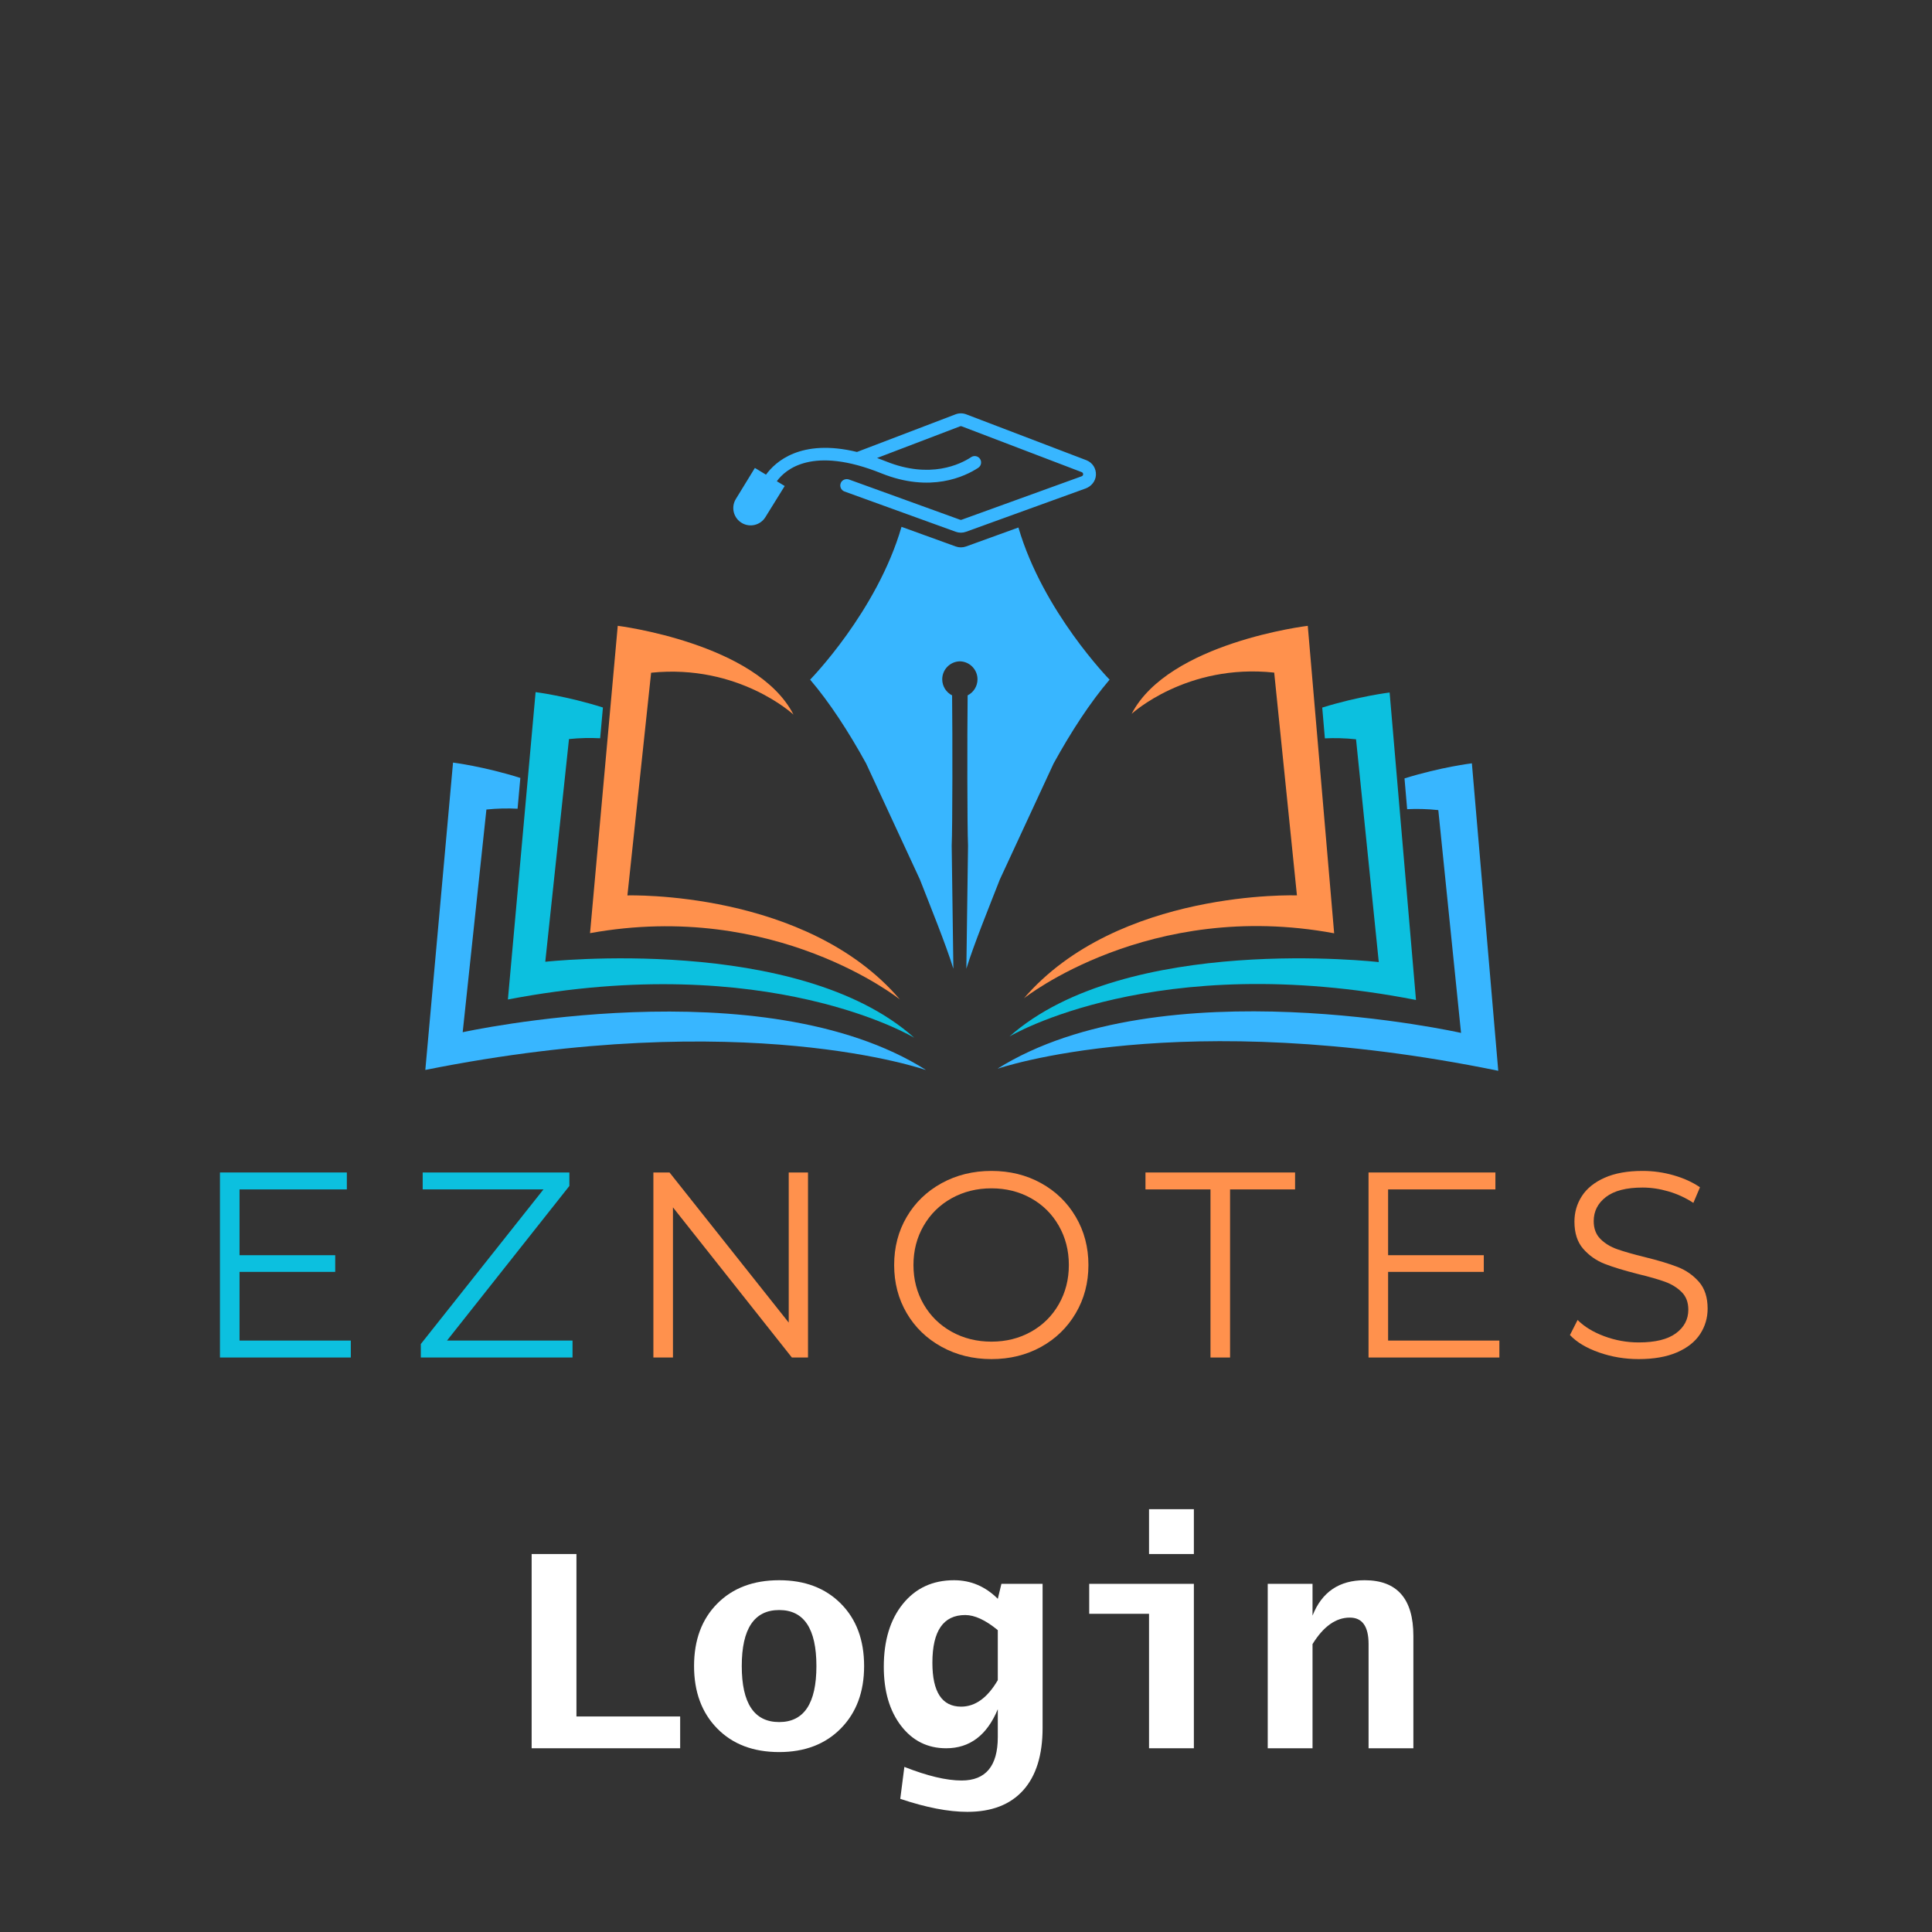 <svg xmlns="http://www.w3.org/2000/svg" xmlns:xlink="http://www.w3.org/1999/xlink" width="1080" zoomAndPan="magnify" viewBox="0 0 810 810" height="1080" preserveAspectRatio="xMidYMid meet" version="1.0"><rect x="0" y="0" width="810" height="810" fill="#333333" stroke="none"/><defs><g/><clipPath id="c7f95a1825"><path d="M 423 290 L 593.793 290 L 593.793 435 L 423 435 Z M 423 290 " clip-rule="nonzero"/></clipPath><clipPath id="b0faf73b78"><path d="M 502.422 240.496 L 685.867 327.992 L 589.688 529.648 L 406.238 442.152 Z M 502.422 240.496 " clip-rule="nonzero"/></clipPath><clipPath id="c7d9358a06"><path d="M 502.422 240.496 L 685.867 327.992 L 589.688 529.648 L 406.238 442.152 Z M 502.422 240.496 " clip-rule="nonzero"/></clipPath><clipPath id="25d0e2a630"><path d="M 418 320 L 628.664 320 L 628.664 449 L 418 449 Z M 418 320 " clip-rule="nonzero"/></clipPath><clipPath id="8c955bfd79"><path d="M 502.422 240.496 L 685.867 327.992 L 589.688 529.648 L 406.238 442.152 Z M 502.422 240.496 " clip-rule="nonzero"/></clipPath><clipPath id="3d93b41fac"><path d="M 502.422 240.496 L 685.867 327.992 L 589.688 529.648 L 406.238 442.152 Z M 502.422 240.496 " clip-rule="nonzero"/></clipPath><clipPath id="50d10d9524"><path d="M 429 262 L 559.918 262 L 559.918 419 L 429 419 Z M 429 262 " clip-rule="nonzero"/></clipPath><clipPath id="639ea82d46"><path d="M 502.422 240.496 L 685.867 327.992 L 589.688 529.648 L 406.238 442.152 Z M 502.422 240.496 " clip-rule="nonzero"/></clipPath><clipPath id="da7e5e07ca"><path d="M 502.422 240.496 L 685.867 327.992 L 589.688 529.648 L 406.238 442.152 Z M 502.422 240.496 " clip-rule="nonzero"/></clipPath><clipPath id="e6bc336d90"><path d="M 212.211 290 L 383.574 290 L 383.574 435.219 L 212.211 435.219 Z M 212.211 290 " clip-rule="nonzero"/></clipPath><clipPath id="e4b73bbfe8"><path d="M 121.098 327.395 L 304.926 240.703 L 400.227 442.773 L 216.398 529.473 Z M 121.098 327.395 " clip-rule="nonzero"/></clipPath><clipPath id="1bced8b872"><path d="M 304.957 240.688 L 121.133 327.383 L 216.434 529.457 L 400.258 442.758 Z M 304.957 240.688 " clip-rule="nonzero"/></clipPath><clipPath id="b9dcc446ee"><path d="M 178 319.648 L 388.555 319.648 L 388.555 449 L 178 449 Z M 178 319.648 " clip-rule="nonzero"/></clipPath><clipPath id="0c0684b06e"><path d="M 121.098 327.395 L 304.926 240.703 L 400.227 442.773 L 216.398 529.473 Z M 121.098 327.395 " clip-rule="nonzero"/></clipPath><clipPath id="289d134f41"><path d="M 304.957 240.688 L 121.133 327.383 L 216.434 529.457 L 400.258 442.758 Z M 304.957 240.688 " clip-rule="nonzero"/></clipPath><clipPath id="8c4ace8cb5"><path d="M 247.082 262 L 377.598 262 L 377.598 419.281 L 247.082 419.281 Z M 247.082 262 " clip-rule="nonzero"/></clipPath><clipPath id="b34ccb4897"><path d="M 121.098 327.395 L 304.926 240.703 L 400.227 442.773 L 216.398 529.473 Z M 121.098 327.395 " clip-rule="nonzero"/></clipPath><clipPath id="6744932046"><path d="M 304.957 240.688 L 121.133 327.383 L 216.434 529.457 L 400.258 442.758 Z M 304.957 240.688 " clip-rule="nonzero"/></clipPath><clipPath id="f278bff06a"><path d="M 339 220.02 L 465.27 220.02 L 465.27 406.285 L 339 406.285 Z M 339 220.02 " clip-rule="nonzero"/></clipPath></defs><g clip-path="url(#c7f95a1825)"><g clip-path="url(#b0faf73b78)"><g clip-path="url(#c7d9358a06)"><path fill="#0cc0df" d="M 593.66 419.246 L 582.605 290.336 C 582.605 290.336 569.664 291.895 554.352 296.656 L 555.457 309.562 C 559.586 309.363 563.949 309.461 568.527 309.953 L 578.059 403.363 C 578.059 403.363 472.16 391.164 423.238 434.543 C 423.238 434.543 484.375 397.852 593.66 419.246 " fill-opacity="1" fill-rule="nonzero"/></g></g></g><g clip-path="url(#25d0e2a630)"><g clip-path="url(#8c955bfd79)"><g clip-path="url(#3d93b41fac)"><path fill="#38b6ff" d="M 617.094 320.023 C 617.094 320.023 604.152 321.582 588.848 326.348 L 589.953 339.254 C 594.082 339.051 598.438 339.148 603.016 339.637 L 612.547 433.051 C 612.547 433.051 487.074 404.824 418.098 448.117 C 418.098 448.117 494.148 421.484 628.152 448.934 L 617.094 320.023 " fill-opacity="1" fill-rule="nonzero"/></g></g></g><g clip-path="url(#50d10d9524)"><g clip-path="url(#639ea82d46)"><g clip-path="url(#da7e5e07ca)"><path fill="#ff914d" d="M 429.293 418.543 C 429.293 418.543 481.719 376.863 559.352 391.289 L 548.289 262.379 C 548.289 262.379 489.926 269.383 474.449 299.277 C 474.449 299.277 497.457 278.055 534.215 281.992 L 543.746 375.398 C 543.746 375.398 468.668 372.754 429.293 418.543 " fill-opacity="1" fill-rule="nonzero"/></g></g></g><g clip-path="url(#e6bc336d90)"><g clip-path="url(#e4b73bbfe8)"><g clip-path="url(#1bced8b872)"><path fill="#0cc0df" d="M 212.938 419.039 L 224.555 290.18 C 224.555 290.18 237.492 291.793 252.777 296.621 L 251.621 309.523 C 247.488 309.305 243.129 309.383 238.551 309.855 L 228.609 403.223 C 228.609 403.223 334.562 391.488 383.293 435.078 C 383.293 435.078 322.316 398.121 212.938 419.039 " fill-opacity="1" fill-rule="nonzero"/></g></g></g><g clip-path="url(#b9dcc446ee)"><g clip-path="url(#0c0684b06e)"><g clip-path="url(#289d134f41)"><path fill="#38b6ff" d="M 189.938 319.715 C 189.938 319.715 202.871 321.328 218.156 326.16 L 216.996 339.062 C 212.867 338.84 208.512 338.922 203.93 339.395 L 193.988 432.762 C 193.988 432.762 319.586 405.082 388.371 448.676 C 388.371 448.676 312.441 421.703 178.316 448.578 L 189.938 319.715 " fill-opacity="1" fill-rule="nonzero"/></g></g></g><g clip-path="url(#8c4ace8cb5)"><g clip-path="url(#b34ccb4897)"><g clip-path="url(#6744932046)"><path fill="#ff914d" d="M 377.305 419.051 C 377.305 419.051 325.07 377.145 247.375 391.23 L 258.992 262.371 C 258.992 262.371 317.324 269.629 332.668 299.594 C 332.668 299.594 309.758 278.266 272.984 282.043 L 263.047 375.41 C 263.047 375.41 338.133 373.094 377.305 419.051 " fill-opacity="1" fill-rule="nonzero"/></g></g></g><path fill="#38b6ff" d="M 459.469 199.234 C 459.305 201.773 457.531 203.93 455.137 204.797 L 405 222.953 C 404.305 223.203 403.582 223.332 402.855 223.332 C 402.129 223.332 401.402 223.203 400.715 222.953 L 354.059 206.062 C 352.582 205.523 351.863 203.832 352.551 202.379 C 353.152 201.109 354.676 200.574 355.996 201.051 L 402.539 217.906 C 402.742 217.98 402.969 217.98 403.164 217.906 L 453.496 199.68 C 453.996 199.5 454.105 199.109 454.105 198.816 C 454.109 198.578 454.035 198.145 453.512 197.945 L 403.18 178.73 C 402.973 178.648 402.738 178.648 402.523 178.73 L 367.723 192.016 C 368.961 192.461 370.23 192.941 371.523 193.465 C 389.992 200.895 402.641 194.645 407.191 191.645 C 407.641 191.352 408.152 191.207 408.66 191.207 C 409.398 191.207 410.137 191.516 410.664 192.109 C 411.754 193.34 411.492 195.238 410.121 196.137 C 404.578 199.77 390.133 206.742 369.52 198.445 C 340.648 186.82 329.293 196.793 325.688 201.758 L 328.992 203.762 L 320.887 216.832 C 318.832 220.141 314.535 221.246 311.141 219.332 C 307.551 217.312 306.355 212.715 308.508 209.207 L 316.488 196.184 L 321.148 199.008 C 325.035 193.641 335.719 183.77 359.289 189.488 L 400.613 173.711 C 402.055 173.16 403.648 173.16 405.098 173.711 L 455.43 192.93 C 458.027 193.922 459.648 196.426 459.469 199.234 Z M 459.469 199.234 " fill-opacity="1" fill-rule="nonzero"/><g clip-path="url(#f278bff06a)"><path fill="#38b6ff" d="M 426.977 221.156 L 405 229.117 C 404.305 229.363 403.582 229.488 402.855 229.488 C 402.129 229.488 401.402 229.363 400.715 229.117 L 377.961 220.875 C 367.715 256.316 339.652 284.945 339.652 284.945 C 347.746 294.438 355.688 306.582 363.121 320.086 L 385.656 368.699 C 389.859 379.484 396.594 396.023 399.707 406.141 L 399.004 354.57 C 399.352 346.934 399.367 308.43 399.172 291.539 C 396.719 290.293 395.035 287.75 395.035 284.809 C 395.035 280.691 398.332 277.348 402.43 277.266 C 406.523 277.348 409.82 280.691 409.82 284.809 C 409.82 287.75 408.137 290.293 405.684 291.539 C 405.488 308.43 405.504 346.934 405.852 354.57 L 405.148 406.141 C 408.262 396.02 414.996 379.48 419.199 368.699 L 441.734 320.086 C 449.168 306.582 457.109 294.438 465.203 284.945 C 465.203 284.945 437.289 256.469 426.977 221.156 Z M 426.977 221.156 " fill-opacity="1" fill-rule="nonzero"/></g><path fill="#0cc0df" d="M 147.078 562.039 L 147.078 569.141 L 92.219 569.141 L 92.219 491.566 L 145.414 491.566 L 145.414 498.668 L 100.426 498.668 L 100.426 526.25 L 140.539 526.25 L 140.539 533.242 L 100.426 533.242 L 100.426 562.039 Z M 147.078 562.039 " fill-opacity="1" fill-rule="nonzero"/><path fill="#0cc0df" d="M 240.039 562.039 L 240.039 569.141 L 176.43 569.141 L 176.43 563.488 L 227.848 498.668 L 177.211 498.668 L 177.211 491.566 L 238.715 491.566 L 238.715 497.219 L 187.406 562.039 Z M 240.039 562.039 " fill-opacity="1" fill-rule="nonzero"/><path fill="#ff914d" d="M 338.758 491.566 L 338.758 569.141 L 332 569.141 L 282.141 506.199 L 282.141 569.141 L 273.934 569.141 L 273.934 491.566 L 280.707 491.566 L 330.676 554.504 L 330.676 491.566 Z M 338.758 491.566 " fill-opacity="1" fill-rule="nonzero"/><path fill="#ff914d" d="M 415.664 569.809 C 407.977 569.809 401.004 568.094 394.758 564.656 C 388.52 561.223 383.648 556.516 380.141 550.535 C 376.633 544.551 374.879 537.824 374.879 530.359 C 374.879 522.902 376.633 516.18 380.141 510.203 C 383.648 504.215 388.52 499.504 394.758 496.066 C 401.004 492.633 407.977 490.914 415.664 490.914 C 423.344 490.914 430.266 492.617 436.434 496.02 C 442.605 499.414 447.461 504.121 451.004 510.141 C 454.551 516.16 456.328 522.902 456.328 530.359 C 456.328 537.824 454.551 544.566 451.004 550.582 C 447.461 556.602 442.605 561.316 436.434 564.719 C 430.266 568.113 423.344 569.809 415.664 569.809 Z M 415.664 562.492 C 421.789 562.492 427.324 561.105 432.277 558.336 C 437.227 555.562 441.102 551.727 443.906 546.816 C 446.715 541.895 448.121 536.414 448.121 530.359 C 448.121 524.301 446.715 518.816 443.906 513.906 C 441.102 508.988 437.227 505.141 432.277 502.371 C 427.324 499.602 421.789 498.215 415.664 498.215 C 409.531 498.215 403.969 499.602 398.977 502.371 C 393.996 505.141 390.082 508.988 387.238 513.906 C 384.395 518.816 382.973 524.301 382.973 530.359 C 382.973 536.414 384.395 541.895 387.238 546.816 C 390.082 551.727 393.996 555.562 398.977 558.336 C 403.969 561.105 409.531 562.492 415.664 562.492 Z M 415.664 562.492 " fill-opacity="1" fill-rule="nonzero"/><path fill="#ff914d" d="M 507.504 498.668 L 480.246 498.668 L 480.246 491.566 L 542.965 491.566 L 542.965 498.668 L 515.707 498.668 L 515.707 569.141 L 507.504 569.141 Z M 507.504 498.668 " fill-opacity="1" fill-rule="nonzero"/><path fill="#ff914d" d="M 628.621 562.039 L 628.621 569.141 L 573.766 569.141 L 573.766 491.566 L 626.957 491.566 L 626.957 498.668 L 581.969 498.668 L 581.969 526.25 L 622.086 526.25 L 622.086 533.242 L 581.969 533.242 L 581.969 562.039 Z M 628.621 562.039 " fill-opacity="1" fill-rule="nonzero"/><path fill="#ff914d" d="M 687.008 569.809 C 681.246 569.809 675.723 568.887 670.441 567.039 C 665.156 565.191 661.078 562.754 658.207 559.723 L 661.414 553.402 C 664.215 556.215 667.941 558.488 672.59 560.219 C 677.25 561.953 682.055 562.82 687.008 562.82 C 693.949 562.82 699.152 561.551 702.621 559.004 C 706.098 556.453 707.836 553.148 707.836 549.09 C 707.836 545.988 706.891 543.512 705.004 541.664 C 703.121 539.816 700.82 538.395 698.09 537.398 C 695.359 536.402 691.555 535.312 686.68 534.129 C 680.848 532.645 676.191 531.227 672.715 529.863 C 669.238 528.492 666.262 526.406 663.797 523.605 C 661.324 520.797 660.09 516.984 660.09 512.18 C 660.09 508.266 661.121 504.707 663.188 501.5 C 665.25 498.285 668.426 495.715 672.715 493.793 C 677 491.875 682.32 490.914 688.672 490.914 C 693.102 490.914 697.441 491.527 701.688 492.75 C 705.941 493.965 709.617 495.641 712.723 497.777 L 709.953 504.316 C 706.691 502.18 703.215 500.578 699.523 499.508 C 695.836 498.43 692.223 497.887 688.672 497.887 C 681.875 497.887 676.754 499.203 673.324 501.828 C 669.887 504.453 668.172 507.832 668.172 511.961 C 668.172 515.066 669.109 517.562 670.988 519.449 C 672.875 521.328 675.242 522.766 678.086 523.762 C 680.926 524.758 684.754 525.848 689.559 527.031 C 695.246 528.43 699.84 529.816 703.352 531.188 C 706.859 532.555 709.832 534.625 712.273 537.398 C 714.707 540.168 715.93 543.918 715.93 548.637 C 715.93 552.551 714.875 556.117 712.77 559.332 C 710.66 562.551 707.43 565.102 703.07 566.992 C 698.715 568.871 693.359 569.809 687.008 569.809 Z M 687.008 569.809 " fill-opacity="1" fill-rule="nonzero"/><g fill="#ffffff" fill-opacity="1"><g transform="translate(209.176, 732.968)"><g><path d="M 13.719 0 L 13.719 -81.438 L 32.5 -81.438 L 32.5 -13.328 L 75.984 -13.328 L 75.984 0 Z M 13.719 0 "/></g></g></g><g fill="#ffffff" fill-opacity="1"><g transform="translate(287.503, 732.968)"><g><path d="M 39.172 1.594 C 28.297 1.594 19.629 -1.707 13.172 -8.312 C 6.711 -14.914 3.484 -23.633 3.484 -34.469 C 3.484 -45.383 6.723 -54.109 13.203 -60.641 C 19.68 -67.18 28.336 -70.453 39.172 -70.453 C 49.91 -70.453 58.531 -67.18 65.031 -60.641 C 71.531 -54.109 74.781 -45.383 74.781 -34.469 C 74.781 -23.633 71.531 -14.914 65.031 -8.312 C 58.531 -1.707 49.91 1.594 39.172 1.594 Z M 39.172 -10.984 C 49.578 -10.984 54.781 -18.812 54.781 -34.469 C 54.781 -50.125 49.578 -57.953 39.172 -57.953 C 28.711 -57.953 23.484 -50.125 23.484 -34.469 C 23.484 -18.812 28.711 -10.984 39.172 -10.984 Z M 39.172 -10.984 "/></g></g></g><g fill="#ffffff" fill-opacity="1"><g transform="translate(365.831, 732.968)"><g><path d="M 11.609 21.203 L 13.328 7.812 C 22.973 11.613 30.973 13.516 37.328 13.516 C 47.441 13.516 52.5 7.441 52.5 -4.703 L 52.5 -16.375 C 47.969 -5.457 40.75 0 30.844 0 C 23.062 0 16.758 -3.141 11.938 -9.422 C 7.113 -15.711 4.703 -23.957 4.703 -34.156 C 4.703 -45.156 7.375 -53.953 12.719 -60.547 C 18.07 -67.148 25.219 -70.453 34.156 -70.453 C 41.176 -70.453 47.289 -67.852 52.5 -62.656 L 54.016 -68.938 L 71.281 -68.938 L 71.281 -8.562 C 71.281 2.852 68.57 11.578 63.156 17.609 C 57.738 23.641 49.93 26.656 39.734 26.656 C 31.773 26.656 22.398 24.836 11.609 21.203 Z M 52.5 -28.562 L 52.5 -49.516 C 47.375 -53.742 42.82 -55.859 38.844 -55.859 C 29.664 -55.859 25.078 -49.191 25.078 -35.859 C 25.078 -23.586 29.098 -17.453 37.141 -17.453 C 43.055 -17.453 48.176 -21.156 52.5 -28.562 Z M 52.5 -28.562 "/></g></g></g><g fill="#ffffff" fill-opacity="1"><g transform="translate(444.159, 732.968)"><g><path d="M 37.578 0 L 37.578 -56.375 L 12.5 -56.375 L 12.5 -68.938 L 56.375 -68.938 L 56.375 0 Z M 37.578 -81.438 L 37.578 -100.234 L 56.375 -100.234 L 56.375 -81.438 Z M 37.578 -81.438 "/></g></g></g><g fill="#ffffff" fill-opacity="1"><g transform="translate(522.486, 732.968)"><g><path d="M 9.016 0 L 9.016 -68.938 L 27.797 -68.938 L 27.797 -55.609 C 31.691 -65.504 38.973 -70.453 49.641 -70.453 C 63.266 -70.453 70.078 -62.664 70.078 -47.094 L 70.078 0 L 51.297 0 L 51.297 -43.672 C 51.297 -51.078 48.672 -54.781 43.422 -54.781 C 37.578 -54.781 32.367 -51.078 27.797 -43.672 L 27.797 0 Z M 9.016 0 "/></g></g></g></svg>